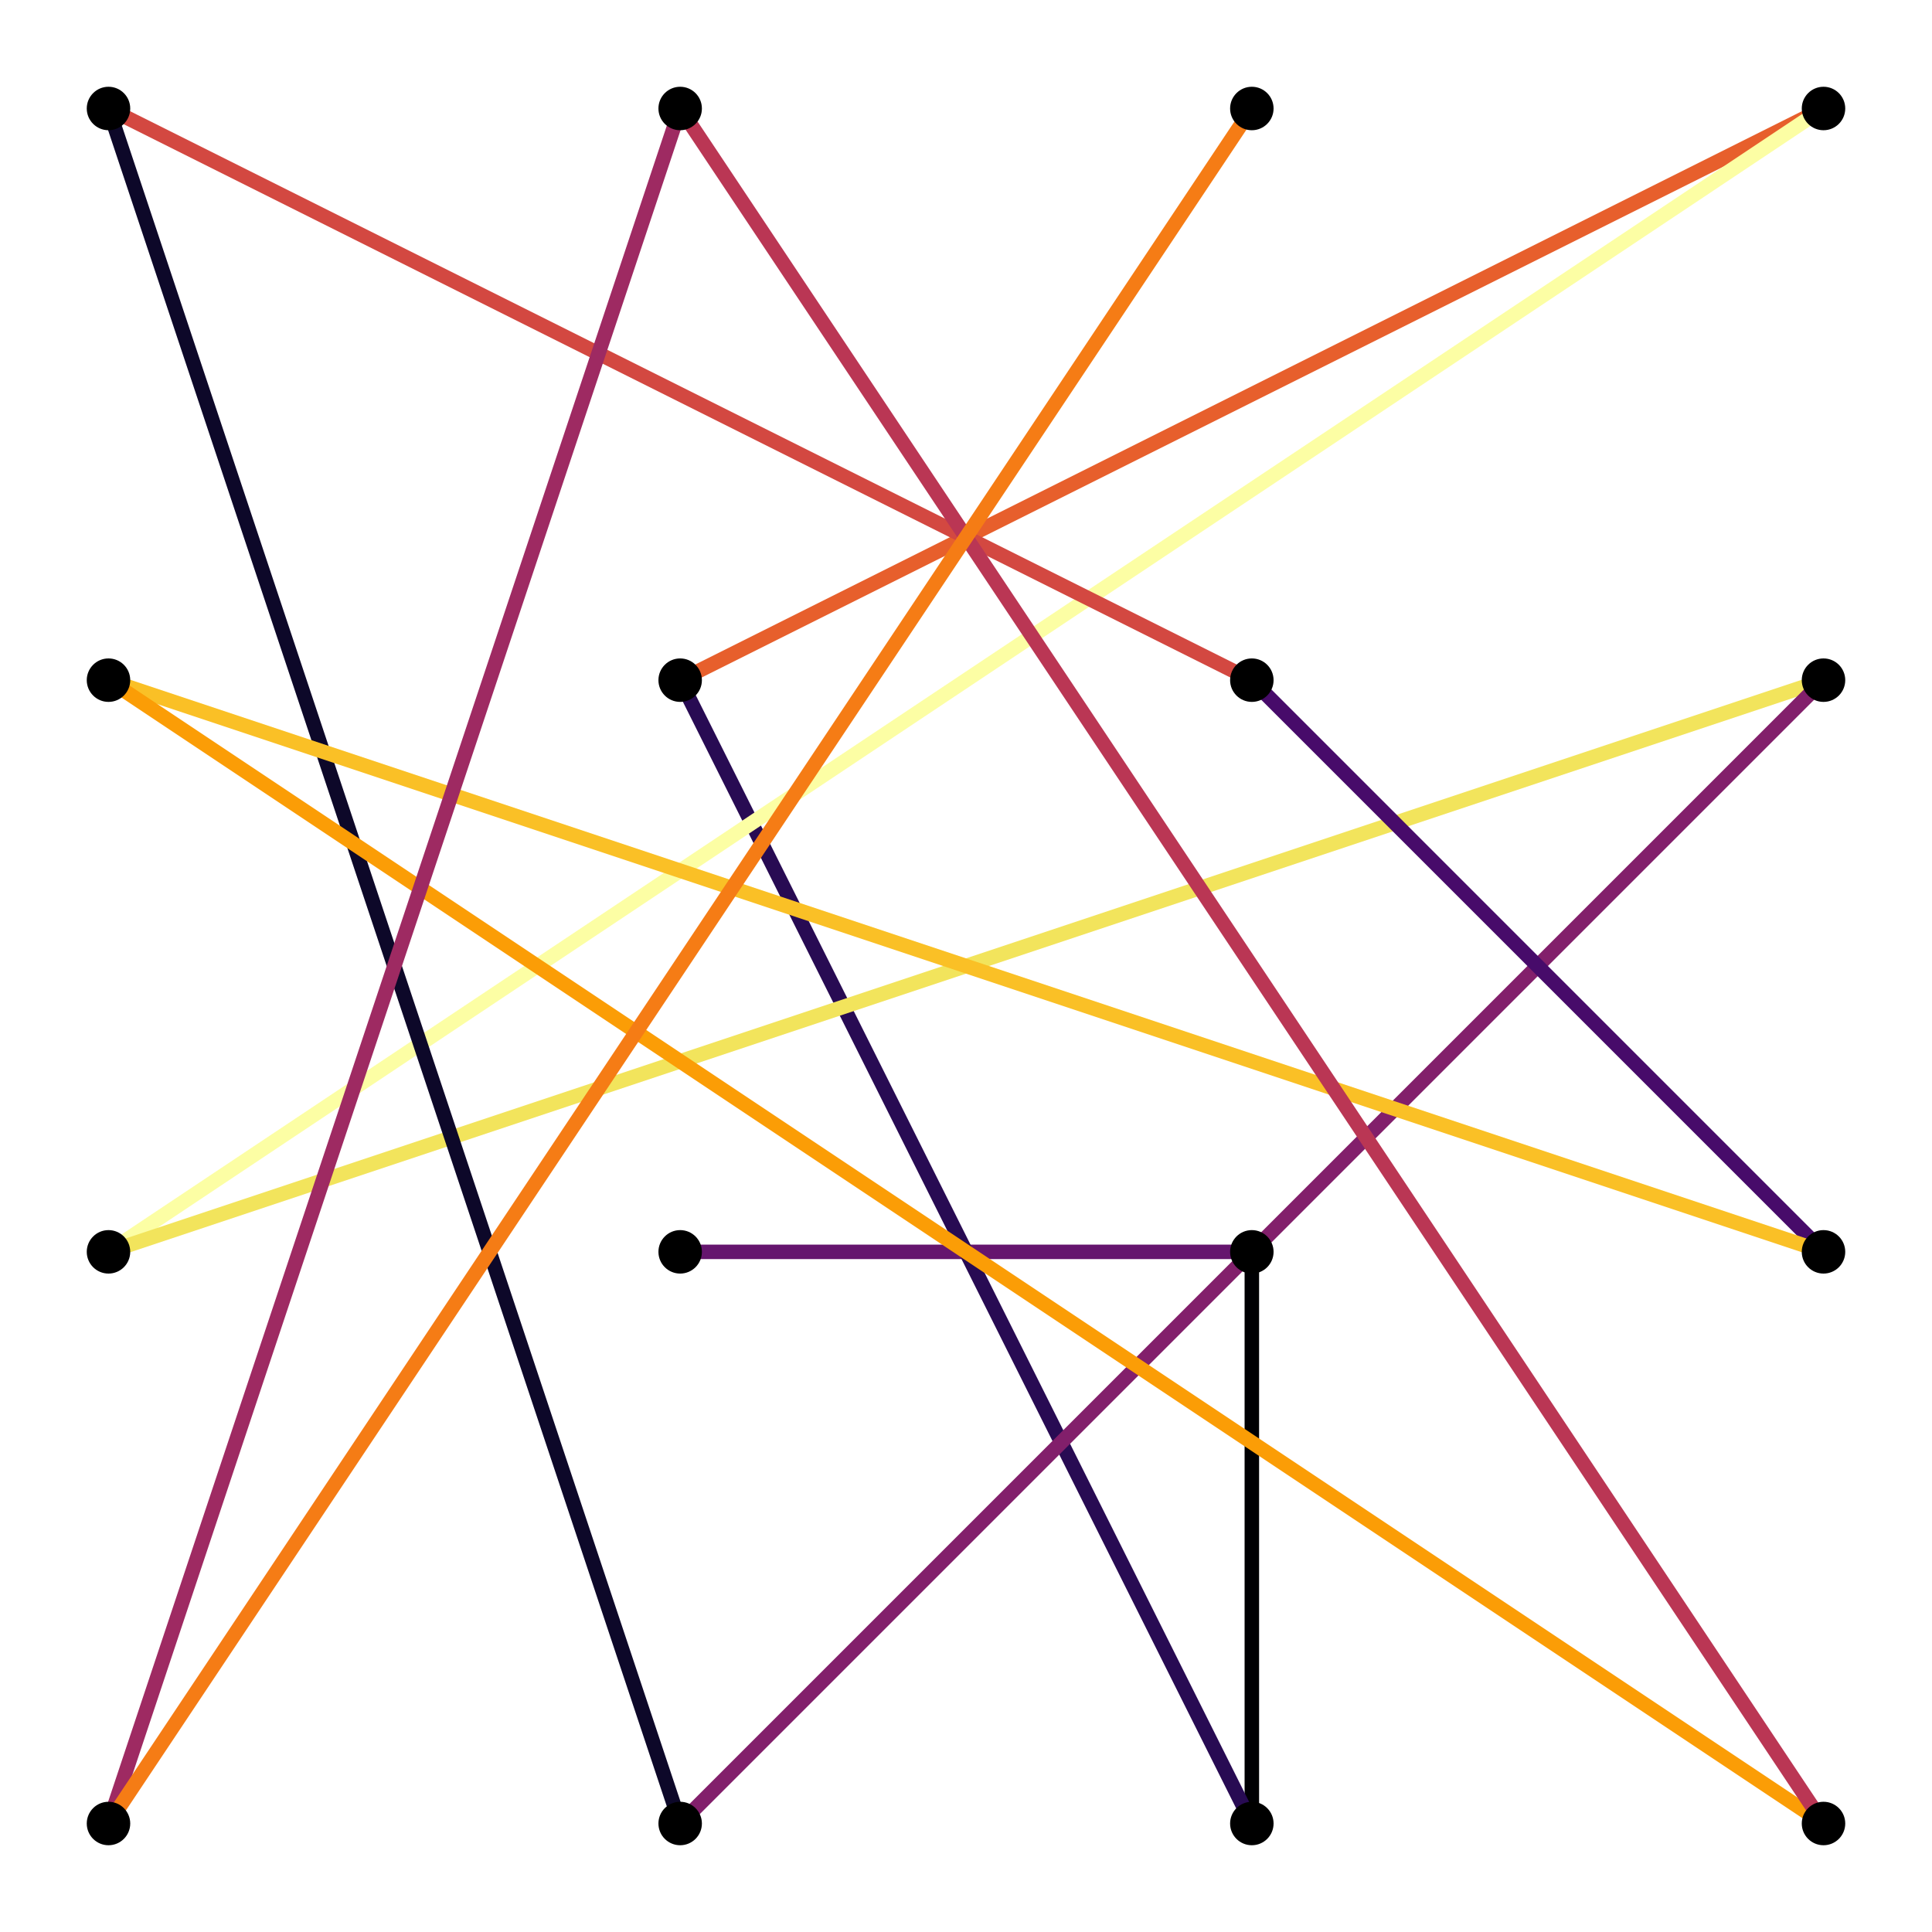 <?xml version="1.0" encoding="utf-8"?>
<svg xmlns="http://www.w3.org/2000/svg" xmlns:xlink="http://www.w3.org/1999/xlink" width="400" height="400" viewBox="0 0 1600 1600">
<rect x="0" y="0" width="1600" height="1600" fill="#808080" stroke="none"/>
<defs>
  <clipPath id="clip130">
    <rect x="0" y="0" width="1600" height="1600"/>
  </clipPath>
</defs>
<path clip-path="url(#clip130)" d="
M0 1600 L1600 1600 L1600 0 L0 0  Z
  " fill="#ffffff" fill-rule="evenodd" fill-opacity="1"/>
<defs>
  <clipPath id="clip131">
    <rect x="320" y="160" width="1121" height="1121"/>
  </clipPath>
</defs>
<path clip-path="url(#clip130)" d="
M47.244 1552.76 L1552.76 1552.76 L1552.76 47.244 L47.244 47.244  Z
  " fill="#ffffff" fill-rule="evenodd" fill-opacity="1"/>
<defs>
  <clipPath id="clip132">
    <rect x="47" y="47" width="1507" height="1507"/>
  </clipPath>
</defs>
<polyline clip-path="url(#clip132)" style="stroke:#65156e; stroke-linecap:butt; stroke-linejoin:round; stroke-width:12; stroke-opacity:1; fill:none" points="
  563.284,1036.72 1036.72,1036.72 
  "/>
<polyline clip-path="url(#clip132)" style="stroke:#000003; stroke-linecap:butt; stroke-linejoin:round; stroke-width:12; stroke-opacity:1; fill:none" points="
  1036.72,1036.72 1036.72,1510.15 
  "/>
<polyline clip-path="url(#clip132)" style="stroke:#280b53; stroke-linecap:butt; stroke-linejoin:round; stroke-width:12; stroke-opacity:1; fill:none" points="
  1036.72,1510.15 563.284,563.284 
  "/>
<polyline clip-path="url(#clip132)" style="stroke:#e75f2c; stroke-linecap:butt; stroke-linejoin:round; stroke-width:12; stroke-opacity:1; fill:none" points="
  563.284,563.284 1510.15,89.853 
  "/>
<polyline clip-path="url(#clip132)" style="stroke:#fcfea4; stroke-linecap:butt; stroke-linejoin:round; stroke-width:12; stroke-opacity:1; fill:none" points="
  1510.15,89.853 89.853,1036.72 
  "/>
<polyline clip-path="url(#clip132)" style="stroke:#f2e45c; stroke-linecap:butt; stroke-linejoin:round; stroke-width:12; stroke-opacity:1; fill:none" points="
  89.853,1036.72 1510.15,563.284 
  "/>
<polyline clip-path="url(#clip132)" style="stroke:#821f6b; stroke-linecap:butt; stroke-linejoin:round; stroke-width:12; stroke-opacity:1; fill:none" points="
  1510.15,563.284 563.284,1510.15 
  "/>
<polyline clip-path="url(#clip132)" style="stroke:#0d0829; stroke-linecap:butt; stroke-linejoin:round; stroke-width:12; stroke-opacity:1; fill:none" points="
  563.284,1510.15 89.853,89.853 
  "/>
<polyline clip-path="url(#clip132)" style="stroke:#d34841; stroke-linecap:butt; stroke-linejoin:round; stroke-width:12; stroke-opacity:1; fill:none" points="
  89.853,89.853 1036.72,563.284 
  "/>
<polyline clip-path="url(#clip132)" style="stroke:#470b6a; stroke-linecap:butt; stroke-linejoin:round; stroke-width:12; stroke-opacity:1; fill:none" points="
  1036.72,563.284 1510.15,1036.72 
  "/>
<polyline clip-path="url(#clip132)" style="stroke:#fac026; stroke-linecap:butt; stroke-linejoin:round; stroke-width:12; stroke-opacity:1; fill:none" points="
  1510.15,1036.72 89.853,563.284 
  "/>
<polyline clip-path="url(#clip132)" style="stroke:#fb9d06; stroke-linecap:butt; stroke-linejoin:round; stroke-width:12; stroke-opacity:1; fill:none" points="
  89.853,563.284 1510.15,1510.15 
  "/>
<polyline clip-path="url(#clip132)" style="stroke:#ba3654; stroke-linecap:butt; stroke-linejoin:round; stroke-width:12; stroke-opacity:1; fill:none" points="
  1510.15,1510.15 563.284,89.853 
  "/>
<polyline clip-path="url(#clip132)" style="stroke:#9e2a62; stroke-linecap:butt; stroke-linejoin:round; stroke-width:12; stroke-opacity:1; fill:none" points="
  563.284,89.853 89.853,1510.15 
  "/>
<polyline clip-path="url(#clip132)" style="stroke:#f57c15; stroke-linecap:butt; stroke-linejoin:round; stroke-width:12; stroke-opacity:1; fill:none" points="
  89.853,1510.15 1036.72,89.853 
  "/>
<circle clip-path="url(#clip132)" cx="89.853" cy="1510.15" r="18" fill="#000000" fill-rule="evenodd" fill-opacity="1" stroke="none"/>
<circle clip-path="url(#clip132)" cx="89.853" cy="1036.72" r="18" fill="#000000" fill-rule="evenodd" fill-opacity="1" stroke="none"/>
<circle clip-path="url(#clip132)" cx="89.853" cy="563.284" r="18" fill="#000000" fill-rule="evenodd" fill-opacity="1" stroke="none"/>
<circle clip-path="url(#clip132)" cx="89.853" cy="89.853" r="18" fill="#000000" fill-rule="evenodd" fill-opacity="1" stroke="none"/>
<circle clip-path="url(#clip132)" cx="563.284" cy="1510.15" r="18" fill="#000000" fill-rule="evenodd" fill-opacity="1" stroke="none"/>
<circle clip-path="url(#clip132)" cx="563.284" cy="1036.72" r="18" fill="#000000" fill-rule="evenodd" fill-opacity="1" stroke="none"/>
<circle clip-path="url(#clip132)" cx="563.284" cy="563.284" r="18" fill="#000000" fill-rule="evenodd" fill-opacity="1" stroke="none"/>
<circle clip-path="url(#clip132)" cx="563.284" cy="89.853" r="18" fill="#000000" fill-rule="evenodd" fill-opacity="1" stroke="none"/>
<circle clip-path="url(#clip132)" cx="1036.72" cy="1510.15" r="18" fill="#000000" fill-rule="evenodd" fill-opacity="1" stroke="none"/>
<circle clip-path="url(#clip132)" cx="1036.72" cy="1036.72" r="18" fill="#000000" fill-rule="evenodd" fill-opacity="1" stroke="none"/>
<circle clip-path="url(#clip132)" cx="1036.72" cy="563.284" r="18" fill="#000000" fill-rule="evenodd" fill-opacity="1" stroke="none"/>
<circle clip-path="url(#clip132)" cx="1036.72" cy="89.853" r="18" fill="#000000" fill-rule="evenodd" fill-opacity="1" stroke="none"/>
<circle clip-path="url(#clip132)" cx="1510.15" cy="1510.15" r="18" fill="#000000" fill-rule="evenodd" fill-opacity="1" stroke="none"/>
<circle clip-path="url(#clip132)" cx="1510.15" cy="1036.72" r="18" fill="#000000" fill-rule="evenodd" fill-opacity="1" stroke="none"/>
<circle clip-path="url(#clip132)" cx="1510.15" cy="563.284" r="18" fill="#000000" fill-rule="evenodd" fill-opacity="1" stroke="none"/>
<circle clip-path="url(#clip132)" cx="1510.15" cy="89.853" r="18" fill="#000000" fill-rule="evenodd" fill-opacity="1" stroke="none"/>
</svg>
